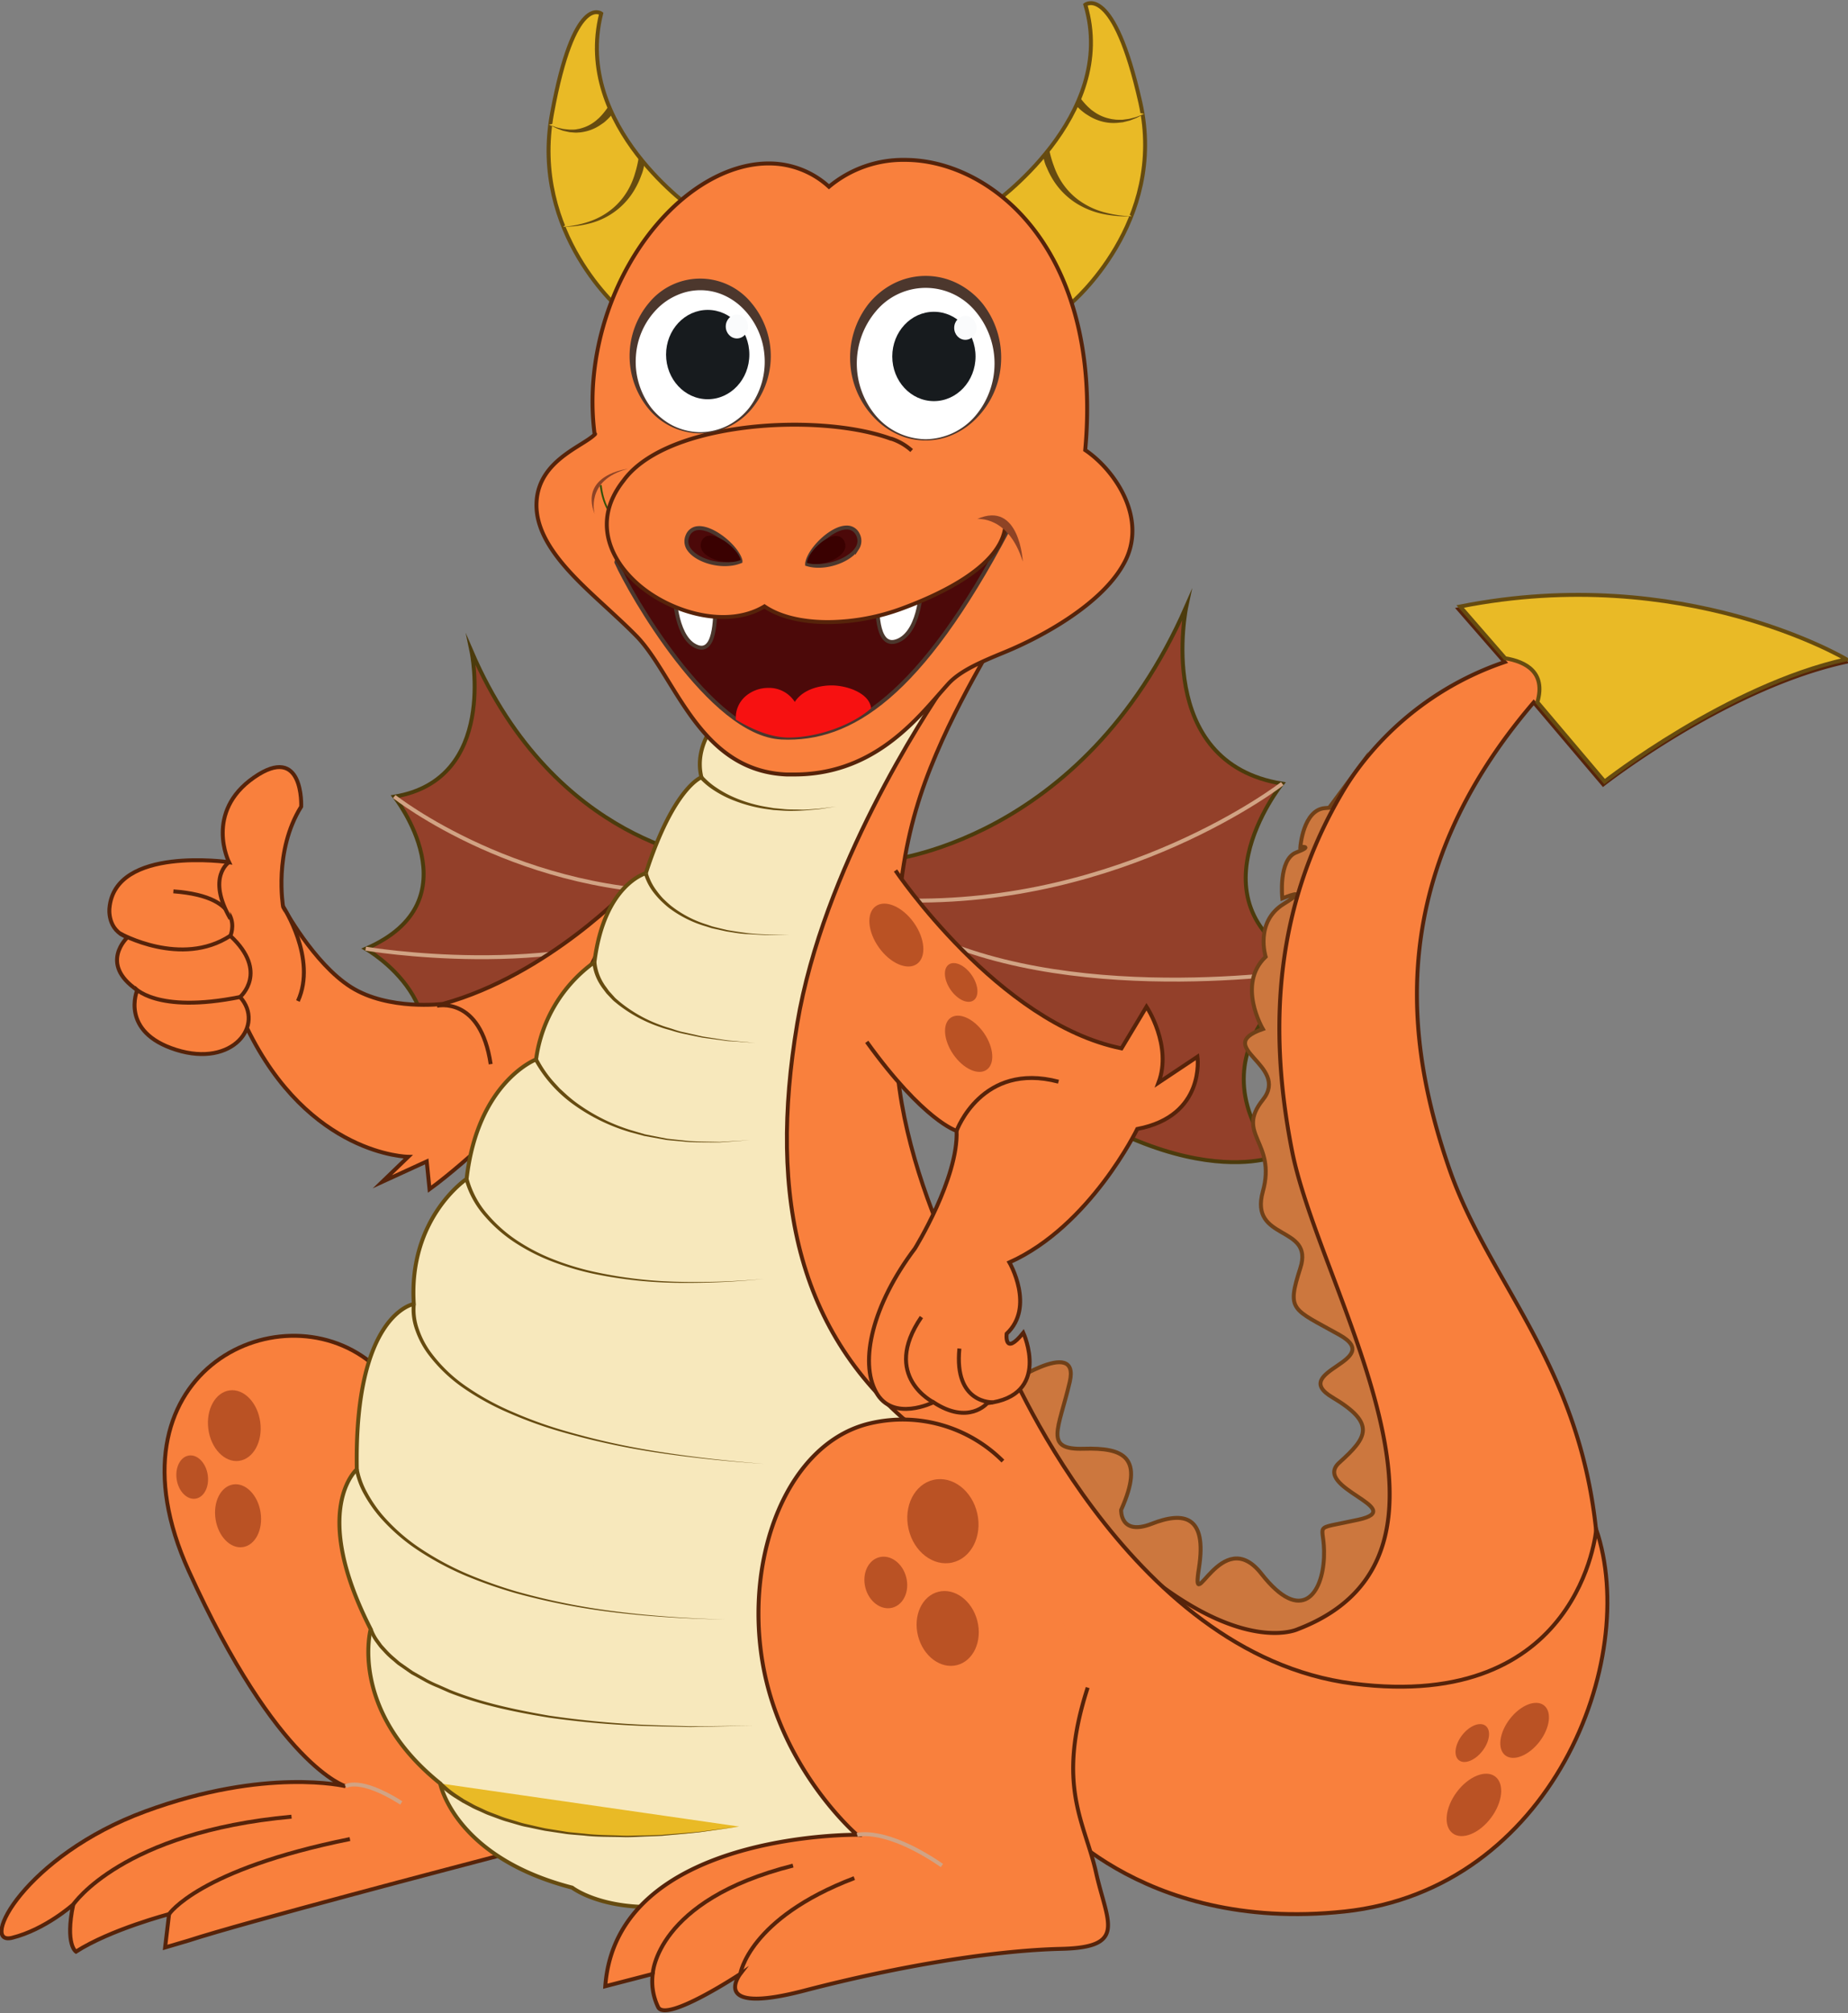 <svg id="Layer_1" data-name="Layer 1" xmlns="http://www.w3.org/2000/svg" viewBox="0 0 470 512"><rect x="0" y="0" width="470" height="512" fill="#808080" stroke="none"/><defs><style>.cls-1{fill:#93402a;stroke:#4c3b0c;}.cls-1,.cls-12,.cls-14,.cls-15,.cls-2,.cls-3,.cls-4,.cls-5,.cls-6{stroke-miterlimit:10;}.cls-2,.cls-4{fill:none;}.cls-2{stroke:#d1a384;}.cls-3,.cls-7{fill:#f9803d;}.cls-3,.cls-4{stroke:#56230a;}.cls-5,.cls-9{fill:#f7e8bc;}.cls-12,.cls-5{stroke:#664b10;}.cls-6{fill:#cc773e;stroke:#704018;}.cls-8{fill:#ba5224;}.cls-10{fill:#664b10;}.cls-11,.cls-12{fill:#e9ba26;}.cls-13{fill:#325109;}.cls-14{fill:#4c0909;}.cls-14,.cls-15{stroke:#4c372d;}.cls-15,.cls-18{fill:#fff;}.cls-16{fill:#f71111;}.cls-17{fill:#3a0101;}.cls-19{fill:#4c372d;}.cls-20{fill:#171b1e;}.cls-21{fill:#fafbfc;}.cls-22{fill:#8e4325;}</style></defs><path class="cls-1" d="M224.86,218.91s50.36-4.25,76.86-64.68c0,0-8.48,39.76,24.39,45.06,0,0-26,32.34,9,47.18,0,0-33.4,18.55-11.13,47.71,0,0-31.81,12.72-84.29-39.23C239.7,255,215.32,235.87,224.86,218.91Z"/><path class="cls-2" d="M326.11,199.29s-40.29,31.28-97,29.69"/><path class="cls-2" d="M335.12,246.47s-59.9,10.07-99.66-9"/><path class="cls-1" d="M181.86,218.65s-40.58-3.48-61.94-53c0,0,6.83,32.6-19.65,36.95,0,0,20.93,26.51-7.27,38.68,0,0,26.92,15.21,9,39.12,0,0,25.63,10.43,67.92-32.16C169.9,248.21,189.55,232.56,181.86,218.65Z"/><path class="cls-2" d="M100.27,202.57s32.46,25.64,78.18,24.34"/><path class="cls-2" d="M93,241.25s48.28,8.26,80.32-7.39"/><path class="cls-3" d="M128.21,471.58l-1.5.39c-9.8,2.57-64.89,17-78.72,21.52l-6,1.77L43,486.78s-14.84,3.88-23.68,9.54c0,0-2.82-1.77-.7-12,0,0-7.07,6.36-15.55,8.48S6.29,471.93,37,460.63s50.89-6.37,50.89-6.37S70.6,449.32,48,399.49s22.61-72.09,46.29-53,48.42,89.41,48.42,89.41"/><path class="cls-4" d="M43,486.78S50.46,475.47,89,467.69"/><path class="cls-4" d="M18.66,484.3S31,465.93,74.14,462"/><path class="cls-3" d="M44.1,226.68C63.18,228.09,58.59,238,58.59,238c9.89,9.19,2.47,15.55,2.47,15.55,6.36,7.07-1.76,18-16.25,13.43s-9.9-15.2-9.9-15.2c-9.89-6.71-2.47-13.43-2.47-13.43-5.3-1.77-4.6-7.42-4.6-7.42,1.42-15.9,30.4-11.66,30.4-11.66s-6.37-12.72,6.36-21.56,12,7.42,12,7.42C69.54,216.43,72,230.57,72,230.57s7.77,14.49,17.31,20.49,23.33,4.24,23.33,4.24c26.86-7.42,47.71-29.68,47.71-29.68l-33.46,66.44-5.65.47s-7.07,6.36-12,9.89l-.71-7.06-11.3,5.18,6.59-6.36s-25.21-.24-41-32.75"/><path class="cls-3" d="M30.55,237.4s15.55,8.72,28,.59"/><path class="cls-3" d="M34.09,251.06s5.42,6.84,27,2.48"/><path class="cls-3" d="M58.24,219.26s-5.78,3.77.35,14.37"/><path class="cls-3" d="M72,230.57s8.71,13.19,3.77,24"/><path class="cls-3" d="M111.13,255.78s11.07-2.6,13.66,14.84"/><path class="cls-5" d="M185.81,179.68s-9.9,7.77-7.42,18c0,0-7.07,2.48-14.14,24.39,0,0-10.6,2.82-13.07,22.61a36.41,36.41,0,0,0-14.84,24.74s-14.85,5.65-17.67,30.39c0,0-14.85,9.9-13.43,31.81,0,0-15.2,2.47-14.49,42.05,0,0-12,10.25,3.53,40.64,0,0-5.65,20.5,17.67,39.23,0,0,3.53,18.73,33.57,26.5,0,0,11.31,8.84,35.7,2.83s41.34-4.95,53.71-21.2,6.72-119.45,6.72-119.45S203.13,291,215.14,252.48s22.27-70,30-83-6.36-61.14-6.36-61.14l-61.14,39.23Z"/><path class="cls-6" d="M255.07,352.84s19.79-13.43,17-1.41-6.72,17.31,3.53,17,15.55,2.12,9.54,15.55c0,0-.35,6.71,7.78,3.53s14.13-2.12,12,11.31,5.66-11.66,15.91,1.42,15.54,4.94,15.9-4.25-3.89-6.71,8.83-9.54-12-8.13-4.94-14.49,9.54-9.89-1.77-16.61,13.78-9.18,1.77-15.9-13.43-6-9.9-17-13.07-6.72-9.54-19.44-7.07-14.49,0-23.32-13.08-13.43,0-18c0,0-6.72-11.31.71-18.38,0,0-2.83-8.84,4.59-13.43s-.35-1.41-.35-1.41-1.06-9.9,3.53-11.67,1.06-1.41,1.06-1.41.71-9.54,6.36-9.89,1.42-.71,1.42-.71l7.06-9.54s-13.43,29.33-13.43,59,11.67,68.92,21.21,86.94,21.91,64.67-8.84,78.1S262.5,387.47,255.07,352.84Z"/><path class="cls-3" d="M390.07,178.62C351.9,223.14,357.56,265.2,368.52,297c10,29.05,33,49.55,37.42,92.2.42,4,.68,8.29.74,12.76.22,15.94-5,28.34-13.27,37.51A53.49,53.49,0,0,1,385,447a61.75,61.75,0,0,1-6.53,4.1,64.35,64.35,0,0,1-6.66,3.14c-17.69,7.23-38.9,7.45-55.56,1.79-29.28-9.95-38.42-52.41-40.7-66.68-.47-3-.64-4.7-.64-4.7a145.79,145.79,0,0,0,21.3,19.29c22.22,16,33.83,10.39,33.83,10.39,49.82-19.08,5.65-85.88-1.42-121.57-6.73-34-2.88-62.54,10.63-87.47.07-.13.14-.27.22-.4.6-1.11,1.23-2.21,1.87-3.3q1.54-2.62,3.23-5a77.62,77.62,0,0,1,38.12-28.23l-.23-.26L371,154.94c56.89-11.31,98.24,13.43,98.24,13.43-30.39,6.71-61.49,31.1-61.49,31.1l-17.11-20.2Z"/><path class="cls-3" d="M241.65,172.26s-.38.52-1.07,1.52c-5.54,8.09-31.2,47.14-37.81,86.47-7.42,44.18,0,80.58,32.51,105s30,94.71,30,94.71,24,31.8,76.69,26.15,75.27-64,64-97.18c0,0-3.88,46.64-61.84,39.22s-88.7-83.4-88.7-83.4-26.51-40.28-27.57-78.45,2.12-55.48,10.25-74.57,17.62-31.93,23.63-46.42"/><path class="cls-7" d="M227.75,221.38s26.15,38.87,57.48,45.23l6.36-10.6s6.6,9.9,3.06,19.32l9.9-6.6s2.12,15.08-15.31,18.38c0,0-12,24.74-32.52,33.93,0,0,6.6,11.3-.7,18.14,0,0-.71,5.89,4.24-.24,0,0,7.3,16-9.19,17.91,0,0-4.71,5.65-13.66-.24,0,0-10.37,5.18-14.61-2.59s-.94-22.15,9.89-36.52c0,0,11.08-17.9,10.6-29.92,0,0-8.24-2.36-22.85-22.62"/><path class="cls-4" d="M227.75,221.38s26.15,38.87,57.48,45.23l6.36-10.6s6.6,9.9,3.06,19.32l9.9-6.6s2.12,15.08-15.31,18.38c0,0-12,24.74-32.52,33.93,0,0,6.6,11.3-.7,18.14,0,0-.71,5.89,4.24-.24,0,0,7.3,16-9.19,17.91,0,0-4.71,5.65-13.66-.24,0,0-10.37,5.18-14.61-2.59s-.94-22.15,9.89-36.52c0,0,11.08-17.9,10.6-29.92,0,0-8.24-2.36-22.85-22.62"/><path class="cls-7" d="M243.29,287.58s6.37-17.67,25.92-12.49"/><path class="cls-4" d="M243.29,287.58s6.37-17.67,25.92-12.49"/><path class="cls-7" d="M252.48,356.61s-9.89.47-8.48-13.66"/><path class="cls-4" d="M252.48,356.61s-9.89.47-8.48-13.66"/><path class="cls-7" d="M237.41,356.61S224,350,234.34,334.94"/><path class="cls-4" d="M237.41,356.61S224,350,234.34,334.94"/><path class="cls-7" d="M255.07,371.57A36.08,36.08,0,0,0,221.15,362c-20.85,5-31.81,33.57-27.21,60.78s24,43.82,24,43.82-61.14-.7-64,38.52L166,502a15,15,0,0,0,1.41,8.48c2.12,3.89,20.85-8.48,20.85-8.48s-8.12,10.6,16.26,4.24S253,496,269.92,495.61s11.66-6.71,8.83-19.44-10.25-21.91-2.12-47"/><path class="cls-4" d="M255.07,371.57A36.08,36.08,0,0,0,221.15,362c-20.85,5-31.81,33.57-27.21,60.78s24,43.82,24,43.82-61.14-.7-64,38.52L166,502a15,15,0,0,0,1.41,8.48c2.12,3.89,20.85-8.48,20.85-8.48s-8.12,10.6,16.26,4.24S253,496,269.92,495.61s11.66-6.71,8.83-19.44-10.25-21.91-2.12-47"/><path class="cls-4" d="M166,502s.71-18.73,35.69-27.56"/><path class="cls-4" d="M188.28,502s2.12-14.13,29-24.38"/><ellipse class="cls-8" cx="239.79" cy="386.87" rx="8.96" ry="10.78" transform="translate(-79.62 62.61) rotate(-12.78)"/><ellipse class="cls-8" cx="241.03" cy="414.12" rx="7.78" ry="9.62" transform="translate(-95.36 72.9) rotate(-14.39)"/><ellipse class="cls-8" cx="225.29" cy="402.43" rx="5.36" ry="6.63" transform="translate(-92.95 68.62) rotate(-14.39)"/><path class="cls-9" d="M178.39,197.7s9.54,11.66,34.28,7.42"/><path class="cls-10" d="M178.78,197.38a17.79,17.79,0,0,0,3.33,2.87,27.69,27.69,0,0,0,3.89,2.22,35.71,35.71,0,0,0,8.59,2.68l2.23.37,2.26.21c1.5.19,3,.11,4.53.17s3-.15,4.54-.22l4.52-.56-4.51.68c-1.51.11-3,.29-4.54.35s-3.05.1-4.56,0l-2.29-.15-2.26-.31a36.62,36.62,0,0,1-8.81-2.5,27.38,27.38,0,0,1-4.07-2.17,19.13,19.13,0,0,1-3.63-3Z"/><path class="cls-9" d="M164.25,222.09s3.54,17,36.4,15.54"/><path class="cls-10" d="M164.74,222a13.59,13.59,0,0,0,2.27,4.53,20.48,20.48,0,0,0,1.65,2c.62.59,1.25,1.2,1.91,1.75a28.11,28.11,0,0,0,9.22,4.85l1.24.43c.42.13.85.22,1.28.33l2.56.62c1.73.3,3.47.58,5.21.79s3.52.3,5.28.36h5.29l-5.29.12c-1.77,0-3.53-.16-5.3-.23s-3.51-.41-5.26-.67l-2.6-.57c-.43-.1-.87-.18-1.3-.3l-1.27-.4a28.92,28.92,0,0,1-9.52-4.74c-.71-.56-1.37-1.17-2-1.77a23,23,0,0,1-1.78-2,14.55,14.55,0,0,1-2.54-4.84Z"/><path class="cls-9" d="M151.18,244.7s0,18.38,41,20.5"/><path class="cls-10" d="M151.68,244.7a12.36,12.36,0,0,0,1.92,5.51c.25.43.57.81.86,1.23l.44.61c.16.19.33.37.5.55l1,1.12c.35.36.76.66,1.13,1a35.51,35.51,0,0,0,10.56,6c.94.38,1.94.63,2.9.95s1.94.67,3,.86l3,.68,1.5.34c.5.11,1,.17,1.51.25l3,.47c1,.16,2,.34,3,.4l6.13.56-6.14-.43c-1,0-2-.21-3.06-.34l-3.05-.41c-.51-.07-1-.12-1.52-.22l-1.51-.31-3-.63a30.43,30.43,0,0,1-3-.8c-1-.3-2-.53-2.95-.9a36,36,0,0,1-10.87-5.87c-.4-.34-.82-.64-1.19-1l-1.09-1.14c-.17-.19-.36-.37-.53-.57l-.48-.63c-.3-.42-.65-.82-.92-1.27a13,13,0,0,1-2.18-6Z"/><path class="cls-9" d="M136.34,269.44s10.95,25.09,54.42,20.5"/><path class="cls-10" d="M136.79,269.24a28.16,28.16,0,0,0,4.29,6.18l1.29,1.4,1.4,1.29a34,34,0,0,0,2.94,2.42,46.8,46.8,0,0,0,13.61,6.84l3.68,1.09,3.76.75,1.89.37,1.91.21,3.82.4c2.56.15,5.12.14,7.69.21l7.69-.46-7.69.58c-2.56,0-5.14,0-7.71-.08l-3.84-.34-1.92-.18-1.9-.34-3.81-.69-3.72-1a47.4,47.4,0,0,1-13.9-6.71,34.16,34.16,0,0,1-10.39-11.5Z"/><path class="cls-9" d="M118.67,299.83s5.65,32.16,75.62,25.45"/><path class="cls-10" d="M119.16,299.75a22.78,22.78,0,0,0,4.9,9.12A35.83,35.83,0,0,0,132,315.8a49,49,0,0,0,9.49,4.76,67.74,67.74,0,0,0,10.21,3,110.9,110.9,0,0,0,21.2,2.42,190.79,190.79,0,0,0,21.38-.74,193.19,193.19,0,0,1-21.38,1,111.41,111.41,0,0,1-21.31-2.18,70.26,70.26,0,0,1-10.33-2.94,49.94,49.94,0,0,1-9.66-4.72,36.63,36.63,0,0,1-8.22-7,23.68,23.68,0,0,1-5.22-9.52Z"/><path class="cls-9" d="M105.24,331.64s-6.36,33.92,89.05,40.64"/><path class="cls-10" d="M105.73,331.73a14.72,14.72,0,0,0,.78,6.23,22,22,0,0,0,2.92,5.73,37.75,37.75,0,0,0,9.3,9A66.53,66.53,0,0,0,130.19,359a106.7,106.7,0,0,0,12.31,4.54,188.48,188.48,0,0,0,25.64,5.74c8.67,1.37,17.4,2.29,26.15,3-8.75-.61-17.5-1.46-26.18-2.74A188.48,188.48,0,0,1,142.36,364a104.91,104.91,0,0,1-12.42-4.45,66.51,66.51,0,0,1-11.63-6.26,38.74,38.74,0,0,1-9.6-9.13,22.93,22.93,0,0,1-3.09-5.93,15.47,15.47,0,0,1-.87-6.72Z"/><path class="cls-9" d="M90.75,373.69s3.88,36.4,93.65,38.17"/><path class="cls-10" d="M91.24,373.64a19.91,19.91,0,0,0,2.23,6.09,34,34,0,0,0,3.71,5.45,47.5,47.5,0,0,0,9.95,8.75,74.78,74.78,0,0,0,11.72,6.33,116.89,116.89,0,0,0,12.58,4.49,170.61,170.61,0,0,0,26.24,5.2c8.87,1.09,17.79,1.66,26.73,1.91-8.94-.17-17.87-.65-26.76-1.67a169.61,169.61,0,0,1-26.34-5,116.94,116.94,0,0,1-12.7-4.4,75,75,0,0,1-11.89-6.28,48.11,48.11,0,0,1-10.19-8.81,34.68,34.68,0,0,1-3.88-5.57,20.7,20.7,0,0,1-2.39-6.43Z"/><path class="cls-9" d="M94.28,414.33s7.19,27.8,97.42,24.5"/><path class="cls-10" d="M94.77,414.21a11.49,11.49,0,0,0,1.42,2.73l.93,1.3c.34.4.71.79,1.07,1.19a21.09,21.09,0,0,0,2.31,2.22c.41.35.8.72,1.22,1.05l1.32.93,1.32.93.67.46.7.4,2.82,1.6a31.29,31.29,0,0,0,2.92,1.4l3,1.33c8,3.25,16.61,5.06,25.16,6.55a237.75,237.75,0,0,0,26,2.41l6.53.2,3.26.1c1.09,0,2.18,0,3.27,0l13.06-.16-13.06.28c-1.09,0-2.18.07-3.27.06l-3.27-.07-6.53-.14a234.22,234.22,0,0,1-26-2.17c-8.6-1.4-17.21-3.14-25.37-6.34l-3-1.32a29.69,29.69,0,0,1-3-1.39l-2.88-1.6-.73-.39-.68-.47-1.35-.94-1.36-.94c-.44-.33-.84-.71-1.27-1.07a19.87,19.87,0,0,1-2.41-2.27c-.37-.41-.76-.8-1.12-1.23l-1-1.34a12.64,12.64,0,0,1-1.59-3Z"/><path class="cls-11" d="M112,453.56s18,20.49,76,10.95"/><path class="cls-10" d="M112.33,453.23a24.76,24.76,0,0,0,3.71,3.06l2,1.32,2.15,1.18c.7.41,1.46.72,2.2,1.07s1.47.71,2.23,1l2.3.87a21.24,21.24,0,0,0,2.32.81l2.35.71a21.88,21.88,0,0,0,2.37.65c1.6.36,3.19.76,4.8,1.08l4.87.79c.8.15,1.62.22,2.44.3l2.45.23c3.27.41,6.57.38,9.85.53,1.65.07,3.29-.05,4.94-.06s3.29-.07,4.93-.14c3.28-.27,6.57-.49,9.84-.82l9.8-1.3-9.78,1.43c-3.27.37-6.56.62-9.84.94-1.65.09-3.3.13-4.95.2s-3.29.18-4.94.12c-3.3-.1-6.6,0-9.89-.4l-2.47-.2c-.82-.07-1.64-.13-2.46-.27l-4.9-.73c-1.63-.31-3.24-.69-4.85-1-.82-.15-1.61-.39-2.41-.62l-2.38-.69c-.8-.21-1.58-.5-2.36-.79l-2.33-.86c-.78-.28-1.52-.66-2.29-1s-1.53-.65-2.25-1.07l-2.2-1.17-2.12-1.33a25,25,0,0,1-3.93-3.17Z"/><ellipse class="cls-8" cx="59.59" cy="362.55" rx="6.66" ry="9.04" transform="translate(-46.75 10.86) rotate(-7.49)"/><ellipse class="cls-8" cx="60.51" cy="385.49" rx="5.79" ry="8.06" transform="translate(-58.94 14.01) rotate(-8.91)"/><ellipse class="cls-8" cx="48.85" cy="375.65" rx="3.99" ry="5.55" transform="translate(-57.56 12.09) rotate(-8.91)"/><ellipse class="cls-8" cx="227.97" cy="237.77" rx="5.45" ry="9.02" transform="translate(-95.72 176.72) rotate(-35.52)"/><ellipse class="cls-8" cx="246.35" cy="265.46" rx="4.75" ry="8.04" transform="translate(-107.08 186.45) rotate(-34.54)"/><ellipse class="cls-8" cx="244.45" cy="249.87" rx="3.27" ry="5.54" transform="translate(-98.58 182.62) rotate(-34.54)"/><ellipse class="cls-8" cx="374.86" cy="459.01" rx="9.02" ry="5.45" transform="translate(-217.19 485.24) rotate(-53.3)"/><ellipse class="cls-8" cx="387.75" cy="440.02" rx="8.04" ry="4.75" transform="translate(-197.51 477.86) rotate(-52.31)"/><ellipse class="cls-8" cx="374.44" cy="443.25" rx="5.54" ry="3.27" transform="translate(-205.24 468.58) rotate(-52.31)"/><path class="cls-2" d="M218,466.63s7.07-2.12,21.56,7.78"/><path class="cls-2" d="M87.92,454.26s3.53-2.47,14.14,4.24"/><path class="cls-12" d="M469.58,167.66c-30.39,6.72-61.49,31.1-61.49,31.1L391,178.57c2.21-7.58-2.89-10.29-8.2-11.17l-11.44-13.16C428.23,142.93,469.58,167.66,469.58,167.66Z"/><path class="cls-12" d="M176.66,53.49s-31-21.28-23.76-50.05c0,0-6.86-5.28-12.51,25.41s17.8,50.31,17.8,50.31S179.33,70.22,176.66,53.49Z"/><path class="cls-11" d="M163.13,40.72s-1.3,16.28-19.89,17"/><path class="cls-10" d="M162.46,39.87a26.08,26.08,0,0,1-.94,4.16,19,19,0,0,1-1.27,3.29A17.66,17.66,0,0,1,156,52.85a18.48,18.48,0,0,1-6,3.44,25.78,25.78,0,0,1-6.79,1.38,25.88,25.88,0,0,0,6.92-.89,18.45,18.45,0,0,0,11.35-8.7,21.46,21.46,0,0,0,1.61-3.47,11.21,11.21,0,0,0,.77-2.87Z"/><path class="cls-11" d="M155.11,28.14s-5.53,8.79-15.51,3.58"/><path class="cls-10" d="M154.73,27.07a18.57,18.57,0,0,1-1.64,2.15c-.23.27-.49.51-.73.77l-.79.69a10.07,10.07,0,0,1-3.68,1.92,5,5,0,0,1-1,.23,5.09,5.09,0,0,1-1,.13l-1.06,0-1.05-.1-.53-.06-.52-.12-1.05-.25c-.68-.21-1.35-.5-2-.75.65.32,1.29.69,2,1l1,.38.51.19.54.12,1.09.24,1.11.09a5.24,5.24,0,0,0,1.12,0,7.1,7.1,0,0,0,1.12-.12A11.18,11.18,0,0,0,152.36,32c.33-.21.65-.44,1-.67s.62-.49.91-.76a12.85,12.85,0,0,0,1.67-1.82Z"/><path class="cls-12" d="M252.09,52.19s32.48-22.52,23.94-51c0,0,7.17-5.56,14,24.91s-17.59,51-17.59,51S249.7,69,252.09,52.19Z"/><path class="cls-11" d="M266.15,38.87S268,55.1,287.81,55"/><path class="cls-10" d="M266.84,38A25.26,25.26,0,0,0,268,42.12a19.19,19.19,0,0,0,1.45,3.24,17.58,17.58,0,0,0,4.66,5.36,19.64,19.64,0,0,0,6.48,3.2A29.21,29.21,0,0,0,287.81,55a29.31,29.31,0,0,1-7.4-.61,20.45,20.45,0,0,1-6.94-2.86,18.83,18.83,0,0,1-5.39-5.39,20.6,20.6,0,0,1-1.81-3.41,10.16,10.16,0,0,1-.9-2.84Z"/><path class="cls-11" d="M274.36,26s6.13,8.57,16.62,2.95"/><path class="cls-10" d="M274.73,24.89A18.88,18.88,0,0,0,276.54,27c.25.26.53.48.79.73s.57.45.87.66a10.81,10.81,0,0,0,4,1.78,6.54,6.54,0,0,0,1.09.19,5.8,5.8,0,0,0,1.11.09h1.12l1.12-.15.56-.08.55-.14,1.11-.29c.73-.24,1.43-.56,2.15-.84-.68.36-1.35.75-2.06,1.08l-1.09.42-.54.21-.57.14-1.15.29-1.18.13a12,12,0,0,1-2.4,0,12.17,12.17,0,0,1-4.6-1.47c-.36-.2-.7-.42-1.05-.64s-.68-.46-1-.72a12.48,12.48,0,0,1-1.83-1.75Z"/><path class="cls-13" d="M266.23,109.14c2.36-.25,6.37,1,8.95,2.77l.27-.4C270.18,107.86,266.23,109.14,266.23,109.14Z"/><path class="cls-3" d="M276,114.46c2.31-25-3.52-46.36-16.44-60.07-8.23-8.73-19-13.73-29.47-13.73a29.41,29.41,0,0,0-19.26,6.83,22.57,22.57,0,0,0-15.37-5.92c-9.15,0-19.07,5.17-27.22,14.19-12.67,14-19.61,35.08-17,54.74-.27.29.37-.37,0,0-3.1,3.08-14,6.54-14.76,16.85-.83,11,10.79,20.65,19.11,28.4,2,1.85,4.06,3.76,6.06,5.79,3,3,5.6,7.28,8.37,11.76,6.64,10.76,14.17,23,30.05,23.66.65,0,1.31,0,1.95,0,18.93,0,29.69-12.28,36.81-20.41.84-.95,1.63-1.86,2.37-2.67,3.13-3.41,8.65-5.69,14.49-8.1,9.27-3.82,24.28-12,30-22.21C292.2,132.26,283.69,119.64,276,114.46Z"/><path class="cls-14" d="M156.77,143c3.41,7.69,23.92,43.74,42,44.57,17.61.81,35.31-10.64,57.62-52.87C251.6,126.66,157.5,134.8,156.77,143Z"/><path class="cls-15" d="M234.37,148.63s-.12,11.49-5.73,14.18-5.49-7.09-5.61-10.49S234.37,148.63,234.37,148.63Z"/><path class="cls-15" d="M171.47,150.08s.11,11.49,5.31,14.18,5.07-7.09,5.19-10.49S171.47,150.08,171.47,150.08Z"/><path class="cls-16" d="M211.5,174.31c-3.28,0-7.39,1.11-9.36,4.2a7.74,7.74,0,0,0-6.71-3.57,8.85,8.85,0,0,0-5.94,2.23,7.21,7.21,0,0,0-2.35,5.7V183l.11.06c4.14,2.48,8.69,4.46,13.29,4.51h0c7.37,0,16.14-3.12,21-7.43h0C221.19,176.35,215.55,174.31,211.5,174.31Z"/><path class="cls-13" d="M153,123.36c0-.14-.48.07-.45.3.58,3.84,2,8.35,7,10.86l.22-.44C154.84,131.64,153.52,127.34,153,123.36Z"/><path class="cls-3" d="M231.86,114.58a14.6,14.6,0,0,0-5.14-3l-.13,0c-9.34-3.42-24.38-4.58-38.37-2.64-14.36,2-24.89,6.71-29.66,13.3-8.34,10.55-3.05,20.94,4.68,27.15,8.18,6.56,21.85,10.45,31.19,4.82,3.93,2.69,9.7,4,16.17,4a55.36,55.36,0,0,0,19-3.53c8.25-3.07,25.38-10.44,26.11-21.21l-.12-.34"/><path class="cls-14" d="M215.28,134.16c-3.82,0-9.51,5.65-10,9.11l0,.21.2.06a9.92,9.92,0,0,0,2.7.35c4,0,8.33-2,9.83-4.45a3.47,3.47,0,0,0,.13-3.57A3,3,0,0,0,215.28,134.16Z"/><path class="cls-17" d="M212.59,136.31c-2.8,0-7,4.14-7.36,6.68l0,.15.15.05a7.19,7.19,0,0,0,2,.26c2.94,0,6.11-1.44,7.21-3.27a2.57,2.57,0,0,0,.1-2.62A2.23,2.23,0,0,0,212.59,136.31Z"/><path class="cls-14" d="M177.52,134.31a3,3,0,0,0-2.65,1.94,3.46,3.46,0,0,0,.43,3.54c1.7,2.36,6.17,4,10.16,3.63a9.71,9.71,0,0,0,2.66-.58l.2-.08,0-.2C187.46,139.15,181.32,134,177.52,134.31Z"/><path class="cls-17" d="M180.37,136.23a2.2,2.2,0,0,0-1.94,1.42,2.56,2.56,0,0,0,.31,2.6c1.25,1.73,4.53,2.9,7.46,2.66a7.24,7.24,0,0,0,2-.42l.14-.06,0-.15C187.66,139.78,183.16,136,180.37,136.23Z"/><ellipse class="cls-18" cx="235.42" cy="92.37" rx="17.74" ry="19.48"/><path class="cls-19" d="M235.42,112a16.63,16.63,0,0,1-7.17-1.55,19,19,0,0,1-6-4.31,21.79,21.79,0,0,1-6-13.77,22.17,22.17,0,0,1,4.58-15,19.65,19.65,0,0,1,6.4-5.24,18.05,18.05,0,0,1,16.38,0,19.65,19.65,0,0,1,6.4,5.23,22.18,22.18,0,0,1,4.57,15,21.79,21.79,0,0,1-6,13.77,19.16,19.16,0,0,1-6,4.31A16.64,16.64,0,0,1,235.42,112Zm0-.3a16.88,16.88,0,0,0,12.69-6,20.6,20.6,0,0,0-.06-26.58,16.44,16.44,0,0,0-25.25,0,20.6,20.6,0,0,0-.06,26.58A16.88,16.88,0,0,0,235.42,111.7Z"/><ellipse class="cls-20" cx="237.52" cy="90.65" rx="10.59" ry="11.36"/><ellipse class="cls-21" cx="245.52" cy="83.38" rx="2.84" ry="3.04"/><ellipse class="cls-18" cx="178.09" cy="90.58" rx="17.74" ry="19.48"/><path class="cls-19" d="M178.09,109.91a16.08,16.08,0,0,0,7-1.69,16.73,16.73,0,0,0,5.48-4.54,19.36,19.36,0,0,0,3.87-13.1,19,19,0,0,0-5.26-11.9,16.09,16.09,0,0,0-5.1-3.61,14.6,14.6,0,0,0-11.89,0A16,16,0,0,0,167,78.67a18.85,18.85,0,0,0-5.27,11.91,19.34,19.34,0,0,0,3.88,13.11,16.93,16.93,0,0,0,5.48,4.53A16.15,16.15,0,0,0,178.09,109.91Zm0,.3a17.2,17.2,0,0,1-13-6.07A21.05,21.05,0,0,1,165.07,77a16.82,16.82,0,0,1,26,0,21,21,0,0,1-.05,27.17A17.21,17.21,0,0,1,178.09,110.21Z"/><ellipse class="cls-20" cx="179.99" cy="90.17" rx="10.59" ry="11.36"/><ellipse class="cls-21" cx="187.42" cy="83.03" rx="2.84" ry="3.04"/><path class="cls-22" d="M248.51,132s7.91-1,11.62,10.82C260.13,142.82,259.33,127.15,248.51,132Z"/><path class="cls-22" d="M151.24,130.75s-2.53-8.66,8.44-11.52C159.68,119.23,147.3,120.62,151.24,130.75Z"/></svg>
